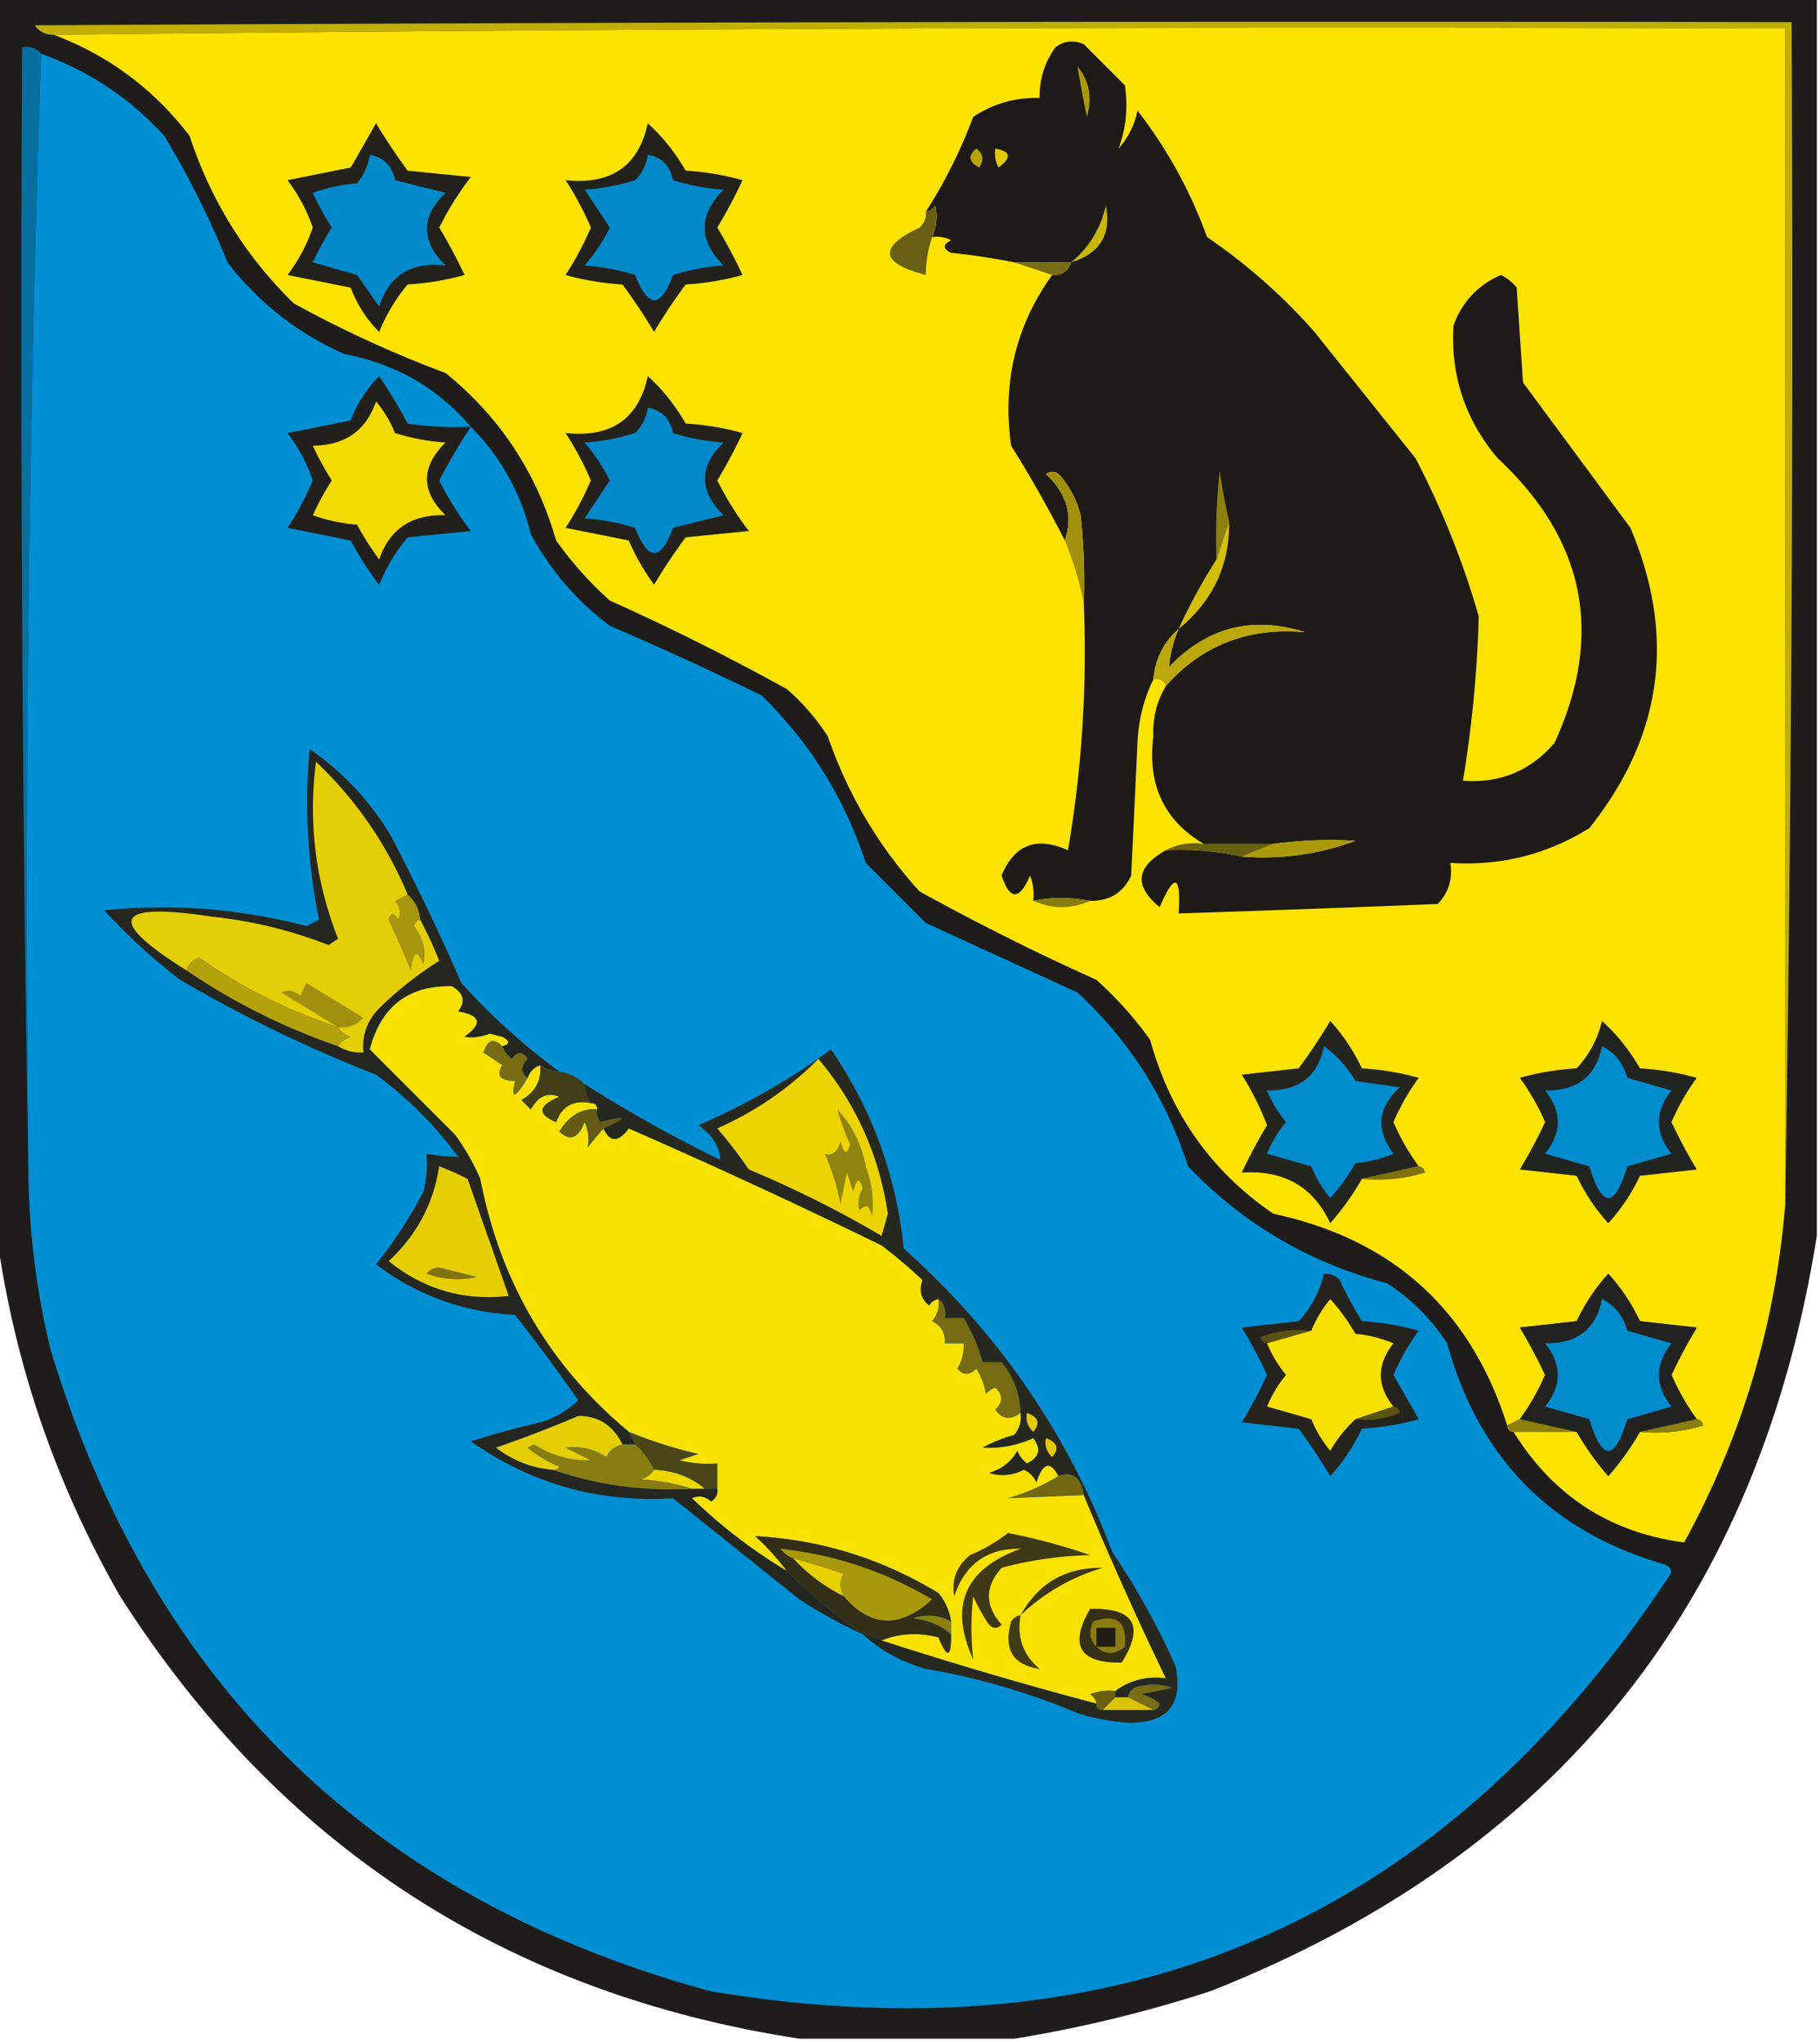 <svg xmlns="http://www.w3.org/2000/svg" width="288" height="323" style="shape-rendering:geometricPrecision;text-rendering:geometricPrecision;image-rendering:optimizeQuality;fill-rule:evenodd;clip-rule:evenodd"><path style="opacity:.988" fill="#1c1b19" d="M-.5-.5h288v196c-9.222 58.062-41.222 97.896-96 119.5-10.275 3.32-20.608 5.82-31 7.5h-34c-46.439-7.131-82.272-30.464-107.5-70-10.23-17.862-16.73-36.862-19.5-57V-.5z"/><path style="opacity:1" fill="#c1ae06" d="M282.5 190.5V4.5c-91.502-.333-182.835 0-274 1-1.256.039-2.256-.461-3-1.5 92.666-.5 185.333-.667 278-.5a8746.302 8746.302 0 0 1-1 187z"/><path style="opacity:1" fill="#fce300" d="M8.5 5.5c91.165-1 182.498-1.333 274-1v186c-1.54 18.996-6.873 36.83-16 53.5-11.733-1.558-20.733-7.392-27-17.5h10a43.986 43.986 0 0 0 5 7 43.986 43.986 0 0 0 5-7c3.398.32 6.732-.013 10-1-.124-.607-.457-.94-1-1a35.775 35.775 0 0 1-4-7 80.507 80.507 0 0 1 4-7.5l-9-1a30.087 30.087 0 0 0-5-7.5 30.087 30.087 0 0 0-5 7.5l-9 1a80.507 80.507 0 0 1 4 7.5 35.775 35.775 0 0 1-4 7l-2 1c-5.791-18.287-18.124-29.453-37-33.5-9.776-6.676-16.276-15.842-19.5-27.5a57.217 57.217 0 0 0-8.5-9.5 378.437 378.437 0 0 1-28-14c-6.484-7.127-11.318-15.293-14.5-24.5a34.706 34.706 0 0 0-6.5-7.5 378.593 378.593 0 0 0-28-14 57.203 57.203 0 0 1-8.5-9.5C84.91 74.763 79.076 65.93 70.5 59a181.433 181.433 0 0 1-24-11C38.859 40.562 33.359 31.729 30 21.5c-5.68-7.414-12.847-12.747-21.5-16z"/><path style="opacity:1" fill="#0770a1" d="M6.5 8.5a3961.683 3961.683 0 0 0-2 178 8010.84 8010.84 0 0 1-1-179c1.291-.237 2.291.096 3 1z"/><path style="opacity:1" fill="#1d1a18" d="M184.5 134.5c4.066-.193 8.066.14 12 1 6.2.484 12.2-.349 18-2.5a65.801 65.801 0 0 0-13 .5h-11c-6.283-3.688-8.95-9.355-8-17-.115-2.909.551-5.575 2-8 5.718-6.453 13.052-9.286 22-8.5-8.309-2.631-15.475-.798-21.5 5.5.15-2.006.65-4.006 1.5-6-2.373 2.079-3.706 4.746-4 8-1.521 3.109-2.354 6.442-2.5 10l-1 21c-1.272 2.722-3.439 4.056-6.5 4-3.154-.595-6.154-.595-9 0a8.43 8.43 0 0 0-.5-4c-1.687 3.949-3.187 3.949-4.5 0 2.013-4.901 5.513-6.234 10.5-4a186.221 186.221 0 0 0 2.5-39 98.433 98.433 0 0 0-.5-14 15.384 15.384 0 0 0-3-6c-.718-.95-1.551-1.117-2.5-.5 3.322 3.065 4.322 6.565 3 10.5a195.766 195.766 0 0 0-8.5-15c-1.407-10.036.76-19.036 6.5-27 1.527.073 2.527-.594 3-2h-9a102.406 102.406 0 0 0-10-1.5c-1.333-.667-1.333-1.333 0-2a4.932 4.932 0 0 0-3-.5c.718-1.637.884-3.303.5-5-.383.556-.883.89-1.5 1 2.98-4.626 5.48-9.626 7.5-15 3.173-2.113 6.673-3.113 10.5-3-.04-2.925.793-5.591 2.5-8 1.388-1.054 2.888-1.22 4.5-.5l6.5 6.5c.519 3.515.186 6.848-1 10a12.804 12.804 0 0 0 3-6 73.168 73.168 0 0 1 11 20 90.486 90.486 0 0 1 17 15l16 20a134.817 134.817 0 0 1 10 25 191.41 191.41 0 0 1-2.5 26c5.869.434 10.702-1.566 14.5-6 7.85-17.128 4.85-32.128-9-45-5.137-6.079-7.471-13.079-7-21 1.369-3.746 3.869-6.413 7.5-8a7.248 7.248 0 0 1 2.5 2l1 15 17 23c7.252 17.149 5.085 32.982-6.5 47.5-6.698 4.175-14.031 6.008-22 5.5.396 2.544-.271 4.711-2 6.5a5329.572 5329.572 0 0 1-41 1.5c.395-6.161-.605-6.494-3-1-4.084-3.365-3.751-6.365 1-9z"/><path style="opacity:1" fill="#008fd2" d="M6.5 8.5c7.556 2.698 14.056 7.032 19.5 13a139.976 139.976 0 0 1 10 20c4.91 6.38 11.076 11.212 18.5 14.5 8.104 1.546 14.771 5.379 20 11.5 4.687 4.698 7.854 10.364 9.5 17 3.123 5.754 7.29 10.587 12.5 14.5a531.327 531.327 0 0 1 24 11c7.641 7.438 13.141 16.271 16.5 26.5l9.5 9.5c8.031 3.683 16.031 7.35 24 11 8.218 7.591 14.051 16.758 17.5 27.5 8.705 9.107 19.205 15.273 31.5 18.5 3.833 2.5 7 5.667 9.5 9.5 4.99 18.157 16.49 29.823 34.5 35 1.021.502 1.188 1.168.5 2-36.117 54.462-86.617 76.295-151.5 65.5C58.952 300.452 24.119 266.619 8 213.5a125.149 125.149 0 0 1-3.5-27c-.663-59.676.004-119.01 2-178z"/><path style="opacity:1" fill="#aa9a0a" d="M170.5 10.5c1.885 2.295 2.385 4.962 1.5 8a168.19 168.19 0 0 1-1.5-8z"/><path style="opacity:1" fill="#b7a608" d="M154.5 23.5c1.073.75 1.24 1.75.5 3-1.728-.852-1.895-1.852-.5-3z"/><path style="opacity:1" fill="#dfc903" d="M157.5 23.5c2.473.447 2.64 1.447.5 3a4.934 4.934 0 0 1-.5-3z"/><path style="opacity:1" fill="#22211c" d="M59.5 19.5c1.52 2.52 3.186 5.02 5 7.5l10 1a49.87 49.87 0 0 0-5 8 80.016 80.016 0 0 1 4 7.5 42.707 42.707 0 0 1-9 1.5 28.409 28.409 0 0 0-4.5 7.5 19.36 19.36 0 0 1-4.5-7l-10-2a27.042 27.042 0 0 0 4-7.5 27.042 27.042 0 0 0-4-7.5l10-2a695.1 695.1 0 0 0 4-7z"/><path style="opacity:1" fill="#028aca" d="M58.5 24.5c2.201.358 3.535 1.692 4 4l8 2c-3.913 3.789-3.913 7.622 0 11.5-5.414-.64-8.914 1.526-10.5 6.5l-3.5-5-7-2a43.718 43.718 0 0 1 3-5.5 43.718 43.718 0 0 1-3-5.5 26.706 26.706 0 0 1 7-1.5 9.173 9.173 0 0 0 2-4.5z"/><path style="opacity:1" fill="#695f13" d="M147.5 37.5a19.222 19.222 0 0 0-1 6c-7.219-1.889-7.552-4.389-1-7.5.752-.67 1.086-1.504 1-2.5.617-.11 1.117-.444 1.5-1 .384 1.697.218 3.363-.5 5z"/><path style="opacity:1" fill="#23211c" d="M102.5 19.5c2.322 2.086 4.322 4.586 6 7.5 3.053.179 6.053.679 9 1.5a79.969 79.969 0 0 1-4 7.5 79.969 79.969 0 0 1 4 7.5 42.717 42.717 0 0 1-9 1.5 89.809 89.809 0 0 0-5 7.5 89.809 89.809 0 0 0-5-7.5 42.707 42.707 0 0 1-9-1.5 48.884 48.884 0 0 0 4-7.5 48.884 48.884 0 0 0-4-7.5c7.23.758 11.564-2.242 13-9z"/><path style="opacity:1" fill="#0289c9" d="M102.5 24.5c2.201.358 3.535 1.692 4 4a34.21 34.21 0 0 0 8 1.5c-4 4-4 8 0 12a34.21 34.21 0 0 0-8 1.5c-1.944 5.3-3.944 5.3-6 0a34.208 34.208 0 0 0-8-1.5 28.83 28.83 0 0 0 4-6l-4-6a34.208 34.208 0 0 0 8-1.5c1.13-1.122 1.797-2.456 2-4z"/><path style="opacity:1" fill="#c9b607" d="M169.5 41.5c2.83-2.343 4.663-5.343 5.5-9 .891 4.619-.943 7.619-5.5 9z"/><path style="opacity:1" fill="#776b10" d="M160.5 41.5h9c-.473 1.406-1.473 2.073-3 2l-6-2z"/><path style="opacity:1" fill="#21201d" d="M74.5 67.5a106.678 106.678 0 0 0-5 8.5 49.87 49.87 0 0 0 5 8l-10 1a28.409 28.409 0 0 0-4.5 7.5 48.498 48.498 0 0 1-4.5-7l-10-2a48.884 48.884 0 0 0 4-7.5 27.042 27.042 0 0 0-4-7.5l10-2a19.36 19.36 0 0 1 4.5-7 84.76 84.76 0 0 1 4.5 7.5c3.317.498 6.65.665 10 .5z"/><path style="opacity:1" fill="#23211c" d="M102.5 59.5c2.322 2.086 4.322 4.586 6 7.5 3.053.179 6.053.679 9 1.5a79.969 79.969 0 0 1-4 7.5 49.898 49.898 0 0 0 5 8l-10 1a89.809 89.809 0 0 0-5 7.5 36.168 36.168 0 0 1-4-7l-10-2a48.884 48.884 0 0 0 4-7.5 48.884 48.884 0 0 0-4-7.5c7.23.758 11.564-2.242 13-9z"/><path style="opacity:1" fill="#f3db01" d="M59.5 63.5c1.225 1.437 2.225 3.104 3 5a34.208 34.208 0 0 0 8 1.5c-3.913 3.878-3.913 7.711 0 11.5-5.349-.163-8.849 2.17-10.5 7a47.035 47.035 0 0 1-3.5-5.5 26.706 26.706 0 0 1-7-1.5 43.718 43.718 0 0 1 3-5.5 43.718 43.718 0 0 1-3-5.5c5.086-.04 8.419-2.373 10-7z"/><path style="opacity:1" fill="#0289c9" d="M102.5 64.5c2.201.358 3.535 1.692 4 4a34.21 34.21 0 0 0 8 1.5c-3.934 3.793-3.934 7.626 0 11.5l-8 2c-1.944 5.3-3.944 5.3-6 0a34.208 34.208 0 0 0-8-1.5l4-6a28.83 28.83 0 0 0-4-6 34.208 34.208 0 0 0 8-1.5c1.13-1.122 1.797-2.456 2-4z"/><path style="opacity:1" fill="#8e800d" d="m194.5 82.5-2 6a98.433 98.433 0 0 1 .5-14 99.907 99.907 0 0 0 1.5 8z"/><path style="opacity:1" fill="#a0900c" d="M171.5 95.5c-.635-3.356-1.635-6.689-3-10 1.322-3.935.322-7.435-3-10.5.949-.617 1.782-.45 2.5.5a15.384 15.384 0 0 1 3 6c.499 4.655.666 9.322.5 14z"/><path style="opacity:1" fill="#d4bf07" d="M194.5 82.5c.094 6.923-2.573 12.59-8 17a88.16 88.16 0 0 1 6-11l2-6z"/><path style="opacity:1" fill="#b9a70c" d="M184.5 108.5c-.342-.838-1.008-1.172-2-1 .294-3.254 1.627-5.921 4-8-.85 1.994-1.35 3.994-1.5 6 6.025-6.298 13.191-8.131 21.5-5.5-8.948-.786-16.282 2.047-22 8.5z"/><path style="opacity:1" fill="#695f10" d="M184.5 134.5c1.765-.961 3.765-1.295 6-1h11l-5 2a45.782 45.782 0 0 0-12-1z"/><path style="opacity:1" fill="#aa9a0c" d="m196.5 135.5 5-2a65.801 65.801 0 0 1 13-.5c-5.8 2.151-11.8 2.984-18 2.5z"/><path style="opacity:1" fill="#887b0f" d="M172.5 142.5c-3 1.333-6 1.333-9 0 2.846-.595 5.846-.595 9 0z"/><path style="opacity:1" fill="#f9e100" d="M79.5 165.5c-1.367-1.353-2.367-1.019-3 1l3 2c-1.05 1.602-.383 2.435 2 2.5-.683 2.988-.016 2.822 2-.5.333-1 1-1.667 2-2 .177 2.481-.823 4.314-3 5.5l1.5 1.5c1.17-2.116 2.67-2.782 4.5-2-3.352 1.405-3.519 2.739-.5 4 .928-2.535 2.761-3.535 5.5-3 .667 0 1 .333 1 1-2.38-.246-4.38.921-6 3.5 1.702 1.583 3.036 1.083 4-1.5.596 1.216.763 2.549.5 4a81.216 81.216 0 0 1 2.5-3c1.016 2.235 2.349 2.235 4 0a1082.664 1082.664 0 0 1 40 18.5 80.499 80.499 0 0 1 6.5 5.5c-.617 1.595-.284 2.928 1 4 .383-.556.883-.889 1.5-1 .17 1.322-.163 2.489-1 3.5 1.473.71 2.14 1.876 2 3.5h3a6.846 6.846 0 0 1-1 4c.891 1.09 1.891 1.09 3 0a10.258 10.258 0 0 1 1.5 4 3.647 3.647 0 0 1 1.5-1c1.231 1.151 1.231 2.317 0 3.5 1.064 1.511 2.397 1.677 4 .5.17 1.322-.163 2.489-1 3.5a22.981 22.981 0 0 0-5 2c2.732.154 5.398-.346 8-1.5 1.323 1.704.99 3.037-1 4a4.457 4.457 0 0 1-1.5-2c-1.008 1.759-2.508 2.926-4.5 3.5 1.877.576 3.711.409 5.5-.5.945.405 1.612 1.072 2 2 1.018-3.142 2.185-3.476 3.5-1-2.424 1.483-5.091 2.65-8 3.5 3.959-.158 7.959-.325 12-.5a562.826 562.826 0 0 0 13 29c-3.013-.393-5.68.274-8 2a8.43 8.43 0 0 0-4 .5c.556.383.889.883 1 1.5a645.851 645.851 0 0 1-34-10c2.804-1.138 5.804-1.305 9-.5 1.374 3.41 2.041 3.243 2-.5v-2a9.175 9.175 0 0 0-2-4.5c-9.014-5.451-18.68-8.451-29-9a38.47 38.47 0 0 1 5 5.5c-5.39-3.21-10.39-7.044-15-11.5 1.049-.492 2.049-.326 3 .5.798-.457 1.131-1.124 1-2v-4a18.453 18.453 0 0 1-6-.5l3-1a70.527 70.527 0 0 1-11-3.5c-12.532-10.412-20.366-23.745-23.5-40a36.17 36.17 0 0 0-4-7L58.5 166c1.797-6.813 6.13-10.147 13-10 1.894 1.079 2.227 2.413 1 4 3.582.595 3.915 1.929 1 4 1.303.21 2.636.043 4-.5l2 .5c1.238.69 1.238 1.19 0 1.5z"/><path style="opacity:1" fill="#252620" d="M88.5 169.5a5.727 5.727 0 0 1-3-1c-1 .333-1.667 1-2 2-1.153-.813-1.153-1.813 0-3-.774-1.211-1.607-1.211-2.5 0-.717-.544-1.217-1.211-1.5-2 1.238-.31 1.238-.81 0-1.5l-2-.5c-1.364.543-2.697.71-4 .5 2.915-2.071 2.582-3.405-1-4 1.227-1.587.894-2.921-1-4-6.87-.147-11.203 3.187-13 10L72 179.5a36.17 36.17 0 0 1 4 7c3.134 16.255 10.968 29.588 23.5 40l1 2h-2c-1.5-3.032-3.832-4.532-7-4.5a197.087 197.087 0 0 1-13 5c2.648 2.05 5.648 3.216 9 3.5 7.004 2.424 14.337 3.424 22 3h4c.131.876-.202 1.543-1 2-.951-.826-1.951-.992-3-.5 4.61 4.456 9.61 8.29 15 11.5a85.582 85.582 0 0 0 12 10 73.609 73.609 0 0 1-10-5.5l-20-16c-11.785.722-22.452-2.278-32-9a133.761 133.761 0 0 1 11-3c2.347-.712 4.347-1.879 6-3.5a311.655 311.655 0 0 0-10-13.5c-8.192-.434-15.525-3.101-22-8a69.595 69.595 0 0 0 7.5-11.5c.496-1.973.662-3.973.5-6 1.726.315 3.392.481 5 .5-3.667-5-8-9.333-13-13a221.404 221.404 0 0 1-31-15 93.312 93.312 0 0 1-12-11c10.823-1.092 21.49-.259 32 2.5l2-1a92.048 92.048 0 0 1-1.5-27c5.38 3.712 9.713 8.379 13 14a364.52 364.52 0 0 1 11 23c4.767 5.269 9.934 9.935 15.5 14z"/><path style="opacity:1" fill="#a7960d" d="M64.5 141.5c1.174 1.014 1.84 2.347 2 4-.543.06-.876.393-1 1 1.43 1.831 1.93 3.831 1.5 6-.975-2.378-1.641-2.044-2 1a120.288 120.288 0 0 0-3.5-8c.346-1.196.846-1.196 1.5 0 .492-1.049.326-2.049-.5-3 .7-.287 1.367-.62 2-1z"/><path style="opacity:1" fill="#e4ce05" d="M64.5 141.5c-.633.38-1.3.713-2 1 .826.951.992 1.951.5 3-.654-1.196-1.154-1.196-1.5 0a120.288 120.288 0 0 1 3.5 8c.359-3.044 1.025-3.378 2-1 .43-2.169-.07-4.169-1.5-6 .124-.607.457-.94 1-1a57.984 57.984 0 0 1 3 6.5 55.677 55.677 0 0 0-9.5 7.5c-1.903 1.941-2.736 4.274-2.5 7-1.459.067-2.792-.266-4-1 .417-.722 1.084-1.222 2-1.5-.916-.278-1.583-.778-2-1.5a85 85 0 0 1-22-11c-1.022.355-1.689 1.022-2 2-12.794-8.008-11.46-10.841 4-8.5a70.902 70.902 0 0 1 18.5 4.5l1.5-1c-3.569-9.018-4.735-18.351-3.5-28 6.334 6.014 11.167 13.014 14.5 21z"/><path style="opacity:1" fill="#b4a20d" d="M53.5 162.5c.417.722 1.084 1.222 2 1.5-.916.278-1.583.778-2 1.5a101.084 101.084 0 0 1-24-12c.311-.978.978-1.645 2-2a85 85 0 0 0 22 11z"/><path style="opacity:1" fill="#a0900d" d="M53.5 162.5a1610.798 1610.798 0 0 0-9-5.5c1.049-.492 2.049-.326 3 .5l1-2 9 5.5c-1.063 1.188-2.397 1.688-4 1.5z"/><path style="opacity:1" fill="#776c14" d="M79.5 165.5c.283.789.783 1.456 1.5 2 .893-1.211 1.726-1.211 2.5 0-1.153 1.187-1.153 2.187 0 3-2.016 3.322-2.683 3.488-2 .5-2.383-.065-3.05-.898-2-2.5l-3-2c.633-2.019 1.633-2.353 3-1z"/><path style="opacity:1" fill="#272820" d="M136.5 258.5a5.727 5.727 0 0 1 3 1 645.851 645.851 0 0 0 34 10c0 .667.333 1 1 1h8c.543-.06.876-.393 1-1a6.802 6.802 0 0 0-3-1.5l5-1c-2-.667-4-.667-6 0-.556.383-.889.883-1 1.5h-2v-1c2.32-1.726 4.987-2.393 8-2a562.826 562.826 0 0 1-13-29c-.451-2.807-1.785-3.807-4-3-1.315-2.476-2.482-2.142-3.5 1-.388-.928-1.055-1.595-2-2-1.789.909-3.623 1.076-5.5.5 1.992-.574 3.492-1.741 4.5-3.5a4.457 4.457 0 0 0 1.5 2c1.99-.963 2.323-2.296 1-4-2.602 1.154-5.268 1.654-8 1.5a22.981 22.981 0 0 1 5-2c.837-1.011 1.17-2.178 1-3.5-.139-3.088-1.139-5.755-3-8h-3a28.535 28.535 0 0 0-3-7h-3c.237-1.291-.096-2.291-1-3-.617.111-1.117.444-1.5 1-1.284-1.072-1.617-2.405-1-4a80.499 80.499 0 0 0-6.5-5.5 1082.664 1082.664 0 0 0-40-18.5c-1.651 2.235-2.984 2.235-4 0 3.894-1.764 3.727-2.097-.5-1a2.427 2.427 0 0 1-.5-2c0-.667-.333-1-1-1a5.728 5.728 0 0 1-1-3 225.074 225.074 0 0 0 21.5 12c-.195-2.245-1.362-4.078-3.5-5.5 7.639-3.306 14.639-7.306 21-12 6.502 9.508 10.335 20.008 11.5 31.5 15.002 13.366 26.002 29.366 33 48a118.651 118.651 0 0 1 10 18c1.269 6.124-1.231 9.124-7.5 9a34.251 34.251 0 0 1-8-1.5 107.629 107.629 0 0 0-24-7c-3.846-1.086-7.18-2.919-10-5.5z"/><path style="opacity:1" fill="#ecd403" d="M129.5 167.5c5.936 7.048 9.603 15.214 11 24.5l-1 3.5a171.4 171.4 0 0 0-21-10.5 74.242 74.242 0 0 0-5-6.5c6.086-2.699 11.419-6.365 16-11z"/><path style="opacity:1" fill="#443e18" d="M85.5 168.5c.891.61 1.891.943 3 1 1.562.233 2.895.9 4 2a5.728 5.728 0 0 0 1 3c-2.739-.535-4.572.465-5.5 3-3.019-1.261-2.852-2.595.5-4-1.83-.782-3.33-.116-4.5 2l-1.5-1.5c2.177-1.186 3.177-3.019 3-5.5z"/><path style="opacity:1" fill="#655b14" d="M94.5 175.5a2.427 2.427 0 0 0 .5 2c4.227-1.097 4.394-.764.5 1a81.216 81.216 0 0 0-2.5 3c.263-1.451.096-2.784-.5-4-.964 2.583-2.298 3.083-4 1.5 1.62-2.579 3.62-3.746 6-3.5z"/><path style="opacity:1" fill="#25251f" d="m224.5 184.5-9 2a42.252 42.252 0 0 1-5 7c-2.684-5.783-7.35-8.45-14-8a80.019 80.019 0 0 1 4-7.5 44.844 44.844 0 0 0-4-8l9-1a89.809 89.809 0 0 0 5-7.5 30.087 30.087 0 0 1 5 7.5c3.053.179 6.053.679 9 1.5a36.16 36.16 0 0 0-4 7 35.775 35.775 0 0 0 4 7z"/><path style="opacity:1" fill="#018cce" d="M209.5 165.5c1.983 1.402 3.649 3.236 5 5.5l7 1c-3.505 3.19-3.838 6.69-1 10.5a20.2 20.2 0 0 1-6 1.5 32.364 32.364 0 0 1-4 5.5 18.924 18.924 0 0 1-3-5l-7-2a18.924 18.924 0 0 1 3-5 18.924 18.924 0 0 1-3-5c5.079.073 8.079-2.26 9-7z"/><path style="opacity:1" fill="#222422" d="M253.5 161.5c2.322 2.086 4.322 4.586 6 7.5 3.053.179 6.053.679 9 1.5a36.16 36.16 0 0 0-4 7 80.507 80.507 0 0 0 4 7.5l-9 1a30.087 30.087 0 0 1-5 7.5 30.087 30.087 0 0 1-5-7.5l-9-1a80.507 80.507 0 0 0 4-7.5 36.16 36.16 0 0 0-4-7 42.769 42.769 0 0 1 9-1.5c1.994-2.158 3.328-4.658 4-7.5z"/><path style="opacity:1" fill="#018cce" d="M253.5 165.5c2.013.975 3.346 2.642 4 5l7 2c-2.667 3.333-2.667 6.667 0 10l-7 2c-2 6.667-4 6.667-6 0l-7-2c2.667-3.333 2.667-6.667 0-10 5.079.073 8.079-2.26 9-7z"/><path style="opacity:1" fill="#91840e" d="M132.5 175.5c2.337 2.465 3.837 5.465 4.5 9 .995 2.626 1.328 5.293 1 8-.317-1.801-.984-2.134-2-1-.353-1.172-.187-2.338.5-3.5-.444-1.762-.944-1.595-1.5.5l-1-3-1 5a37.143 37.143 0 0 0-2.5-8c1.218.391 2.052-.276 2.5-2 .556 2.095 1.056 2.262 1.5.5a36.87 36.87 0 0 1-2-5.5z"/><path style="opacity:1" fill="#7e720d" d="M224.5 184.5c.543.06.876.393 1 1a25.879 25.879 0 0 1-10 1l9-2z"/><path style="opacity:1" fill="#e5cf04" d="M69.5 184.5a39.14 39.14 0 0 1 4.5 2c2.168 6.187 4.335 12.354 6.5 18.5-7.083.812-13.416-1.021-19-5.5 4.412-4.076 7.079-9.076 8-15z"/><path style="opacity:1" fill="#7f720f" d="M67.5 201.5c.417-.624 1.084-.957 2-1l6 1.5c-2.72.602-5.387.435-8-.5z"/><path style="opacity:1" fill="#222320" d="m268.5 224.5-9 2a43.986 43.986 0 0 1-5 7 43.986 43.986 0 0 1-5-7l-9-2a35.775 35.775 0 0 0 4-7 80.507 80.507 0 0 0-4-7.5l9-1a30.087 30.087 0 0 1 5-7.5 30.087 30.087 0 0 1 5 7.5l9 1a80.507 80.507 0 0 0-4 7.5 35.775 35.775 0 0 0 4 7z"/><path style="opacity:1" fill="#018cce" d="M253.5 205.5c2.013.975 3.346 2.642 4 5l7 2c-2.667 3.333-2.667 6.667 0 10l-7 2c-2 6.667-4 6.667-6 0l-7-2c2.667-3.333 2.667-6.667 0-10 5.079.073 8.079-2.26 9-7z"/><path style="opacity:1" fill="#766b13" d="M148.5 205.5c.904.709 1.237 1.709 1 3h3a28.535 28.535 0 0 1 3 7h3c1.861 2.245 2.861 4.912 3 8-1.603 1.177-2.936 1.011-4-.5 1.231-1.183 1.231-2.349 0-3.5a3.647 3.647 0 0 0-1.5 1 10.258 10.258 0 0 0-1.5-4c-1.109 1.09-2.109 1.09-3 0a6.846 6.846 0 0 0 1-4h-3c.14-1.624-.527-2.79-2-3.5.837-1.011 1.17-2.178 1-3.5z"/><path style="opacity:1" fill="#24231d" d="M209.5 201.5c.996-.086 1.829.248 2.5 1a60.631 60.631 0 0 0 3.5 6.5c3.053.179 6.053.679 9 1.5a36.16 36.16 0 0 0-4 7l4 7a42.769 42.769 0 0 1-9 1.5 30.087 30.087 0 0 1-5 7.5 89.809 89.809 0 0 0-5-7.5l-9-1a80.507 80.507 0 0 0 4-7.5 80.507 80.507 0 0 0-4-7.5l9-1c1.994-2.158 3.328-4.658 4-7.5z"/><path style="opacity:1" fill="#5b5212" d="m207.5 210.5-7 2c-.543-.06-.876-.393-1-1a16.873 16.873 0 0 1 8-1z"/><path style="opacity:1" fill="#f8e001" d="m220.5 222.5-6 2c-1.554 1.414-2.888 3.081-4 5a18.924 18.924 0 0 1-3-5l-7-2a18.924 18.924 0 0 1 3-5 19.221 19.221 0 0 1-3-5l7-2a19.221 19.221 0 0 1 3-5 32.364 32.364 0 0 1 4 5.5 20.2 20.2 0 0 1 6 1.5c-2.652 3.366-2.652 6.699 0 10z"/><path style="opacity:1" fill="#5a5112" d="M220.5 222.5c.543.06.876.393 1 1a13.116 13.116 0 0 1-7 1l6-2z"/><path style="opacity:1" fill="#e5ce04" d="M98.5 228.5c-1.312.324-2.145.991-2.5 2-2.05-1.291-4.217-1.791-6.5-1.5l4 2c-3.187.108-6.187-.725-9-2.5l-1 .5a18.915 18.915 0 0 0 5 3c-.228.399-.562.565-1 .5-3.352-.284-6.352-1.45-9-3.5a197.087 197.087 0 0 0 13-5c3.168-.032 5.5 1.468 7 4.5z"/><path style="opacity:1" fill="#e1cb03" d="M162.5 223.5c1.832.64 2.165 1.64 1 3-.886-.825-1.219-1.825-1-3z"/><path style="opacity:1" fill="#8d7f0c" d="m240.5 224.5 9 2h-10c-.667 0-1-.333-1-1l2-1zM268.5 224.5c.543.06.876.393 1 1a25.879 25.879 0 0 1-10 1l9-2z"/><path style="opacity:1" fill="#e0ca05" d="M165.5 227.5c1.832.64 2.165 1.64 1 3-.886-.825-1.219-1.825-1-3z"/><path style="opacity:1" fill="#897c10" d="M98.5 228.5h2a12.066 12.066 0 0 1 3 4c-.418.722-1.084 1.222-2 1.5 2.865.183 5.531.683 8 1.5-7.663.424-14.996-.576-22-3 .438.065.772-.101 1-.5a18.915 18.915 0 0 1-5-3l1-.5c2.813 1.775 5.813 2.608 9 2.5l-4-2c2.283-.291 4.45.209 6.5 1.5.355-1.009 1.188-1.676 2.5-2z"/><path style="opacity:1" fill="#4c4517" d="M99.5 226.5a70.527 70.527 0 0 0 11 3.5l-3 1c1.973.495 3.973.662 6 .5v4h-2c-2.153-1.839-4.82-2.839-8-3a12.066 12.066 0 0 0-3-4l-1-2z"/><path style="opacity:1" fill="#eed702" d="M103.5 232.5c3.18.161 5.847 1.161 8 3h-2c-2.469-.817-5.135-1.317-8-1.5.916-.278 1.582-.778 2-1.5z"/><path style="opacity:1" fill="#746913" d="M171.5 236.5c-4.041.175-8.041.342-12 .5 2.909-.85 5.576-2.017 8-3.5 2.215-.807 3.549.193 4 3z"/><path style="opacity:1" fill="#332e18" d="M150.5 256.5c-1.902-1.011-3.902-1.178-6-.5 2.311.236 4.311 1.069 6 2.5.041 3.743-.626 3.91-2 .5-3.196-.805-6.196-.638-9 .5a5.727 5.727 0 0 0-3-1 85.582 85.582 0 0 1-12-10 38.47 38.47 0 0 0-5-5.5c10.32.549 19.986 3.549 29 9a9.175 9.175 0 0 1 2 4.5z"/><path style="opacity:1" fill="#a8980b" d="M133.5 252.5c-.671-1.347-.671-2.514 0-3.5a110.146 110.146 0 0 0-8-2.5c-.789-.283-1.456-.783-2-1.5 8.492.899 16.492 3.565 24 8-5.053 4.638-9.72 4.471-14-.5z"/><path style="opacity:1" fill="#e8d103" d="M125.5 246.5c2.679.726 5.346 1.559 8 2.5-.671.986-.671 2.153 0 3.5a27.68 27.68 0 0 1-8-6z"/><path style="opacity:1" fill="#3c3616" d="M161.5 255.5c2.793-5.066 7.126-7.566 13-7.5-4.977 1.497-9.31 3.997-13 7.5z"/><path style="opacity:1" fill="#3f3917" d="M159.5 242.5a94.936 94.936 0 0 1 13 3.5 59.857 59.857 0 0 0-14 2c-2.667 3-2.667 6 0 9-.667.667-1.333.667-2 0a29.517 29.517 0 0 1-2.5-4.5 45.304 45.304 0 0 0 0 10c-3.854-8.465-1.354-14.299 7.5-17.5-5.264-.107-8.764 2.393-10.5 7.5-.458-2.596.375-4.763 2.5-6.5 2.227-.941 4.227-2.108 6-3.5z"/><path style="opacity:1" fill="#8d800d" d="M150.5 256.5v2c-1.689-1.431-3.689-2.264-6-2.5 2.098-.678 4.098-.511 6 .5z"/><path style="opacity:1" fill="#363017" d="M172.5 254.5c6.986-.169 8.653 2.664 5 8.5-6.692.116-8.359-2.718-5-8.5z"/><path style="opacity:1" fill="#897c10" d="M173.5 260.5c-1.098-1.101-1.265-2.434-.5-4 3.692-1.313 5.359.02 5 4-1.616 1.301-3.116 1.301-4.5 0z"/><path style="opacity:1" fill="#201d17" d="M173.5 260.5v-3h3v3h-3z"/><path style="opacity:1" fill="#423b17" d="M161.5 255.5c-.625 3.47.375 6.304 3 8.5-4.246-.619-5.746-3.119-4.5-7.5.383-.556.883-.889 1.5-1z"/><path style="opacity:1" fill="#786c14" d="m182.5 270.5-4-2c.111-.617.444-1.117 1-1.5 2-.667 4-.667 6 0l-5 1a6.802 6.802 0 0 1 3 1.5c-.124.607-.457.94-1 1z"/><path style="opacity:1" fill="#6b6010" d="M176.5 267.5v1l-2 2c-.667 0-1-.333-1-1-.111-.617-.444-1.117-1-1.5a8.43 8.43 0 0 1 4-.5z"/><path style="opacity:1" fill="#d8c305" d="M176.5 268.5h2l4 2h-8l2-2z"/></svg>